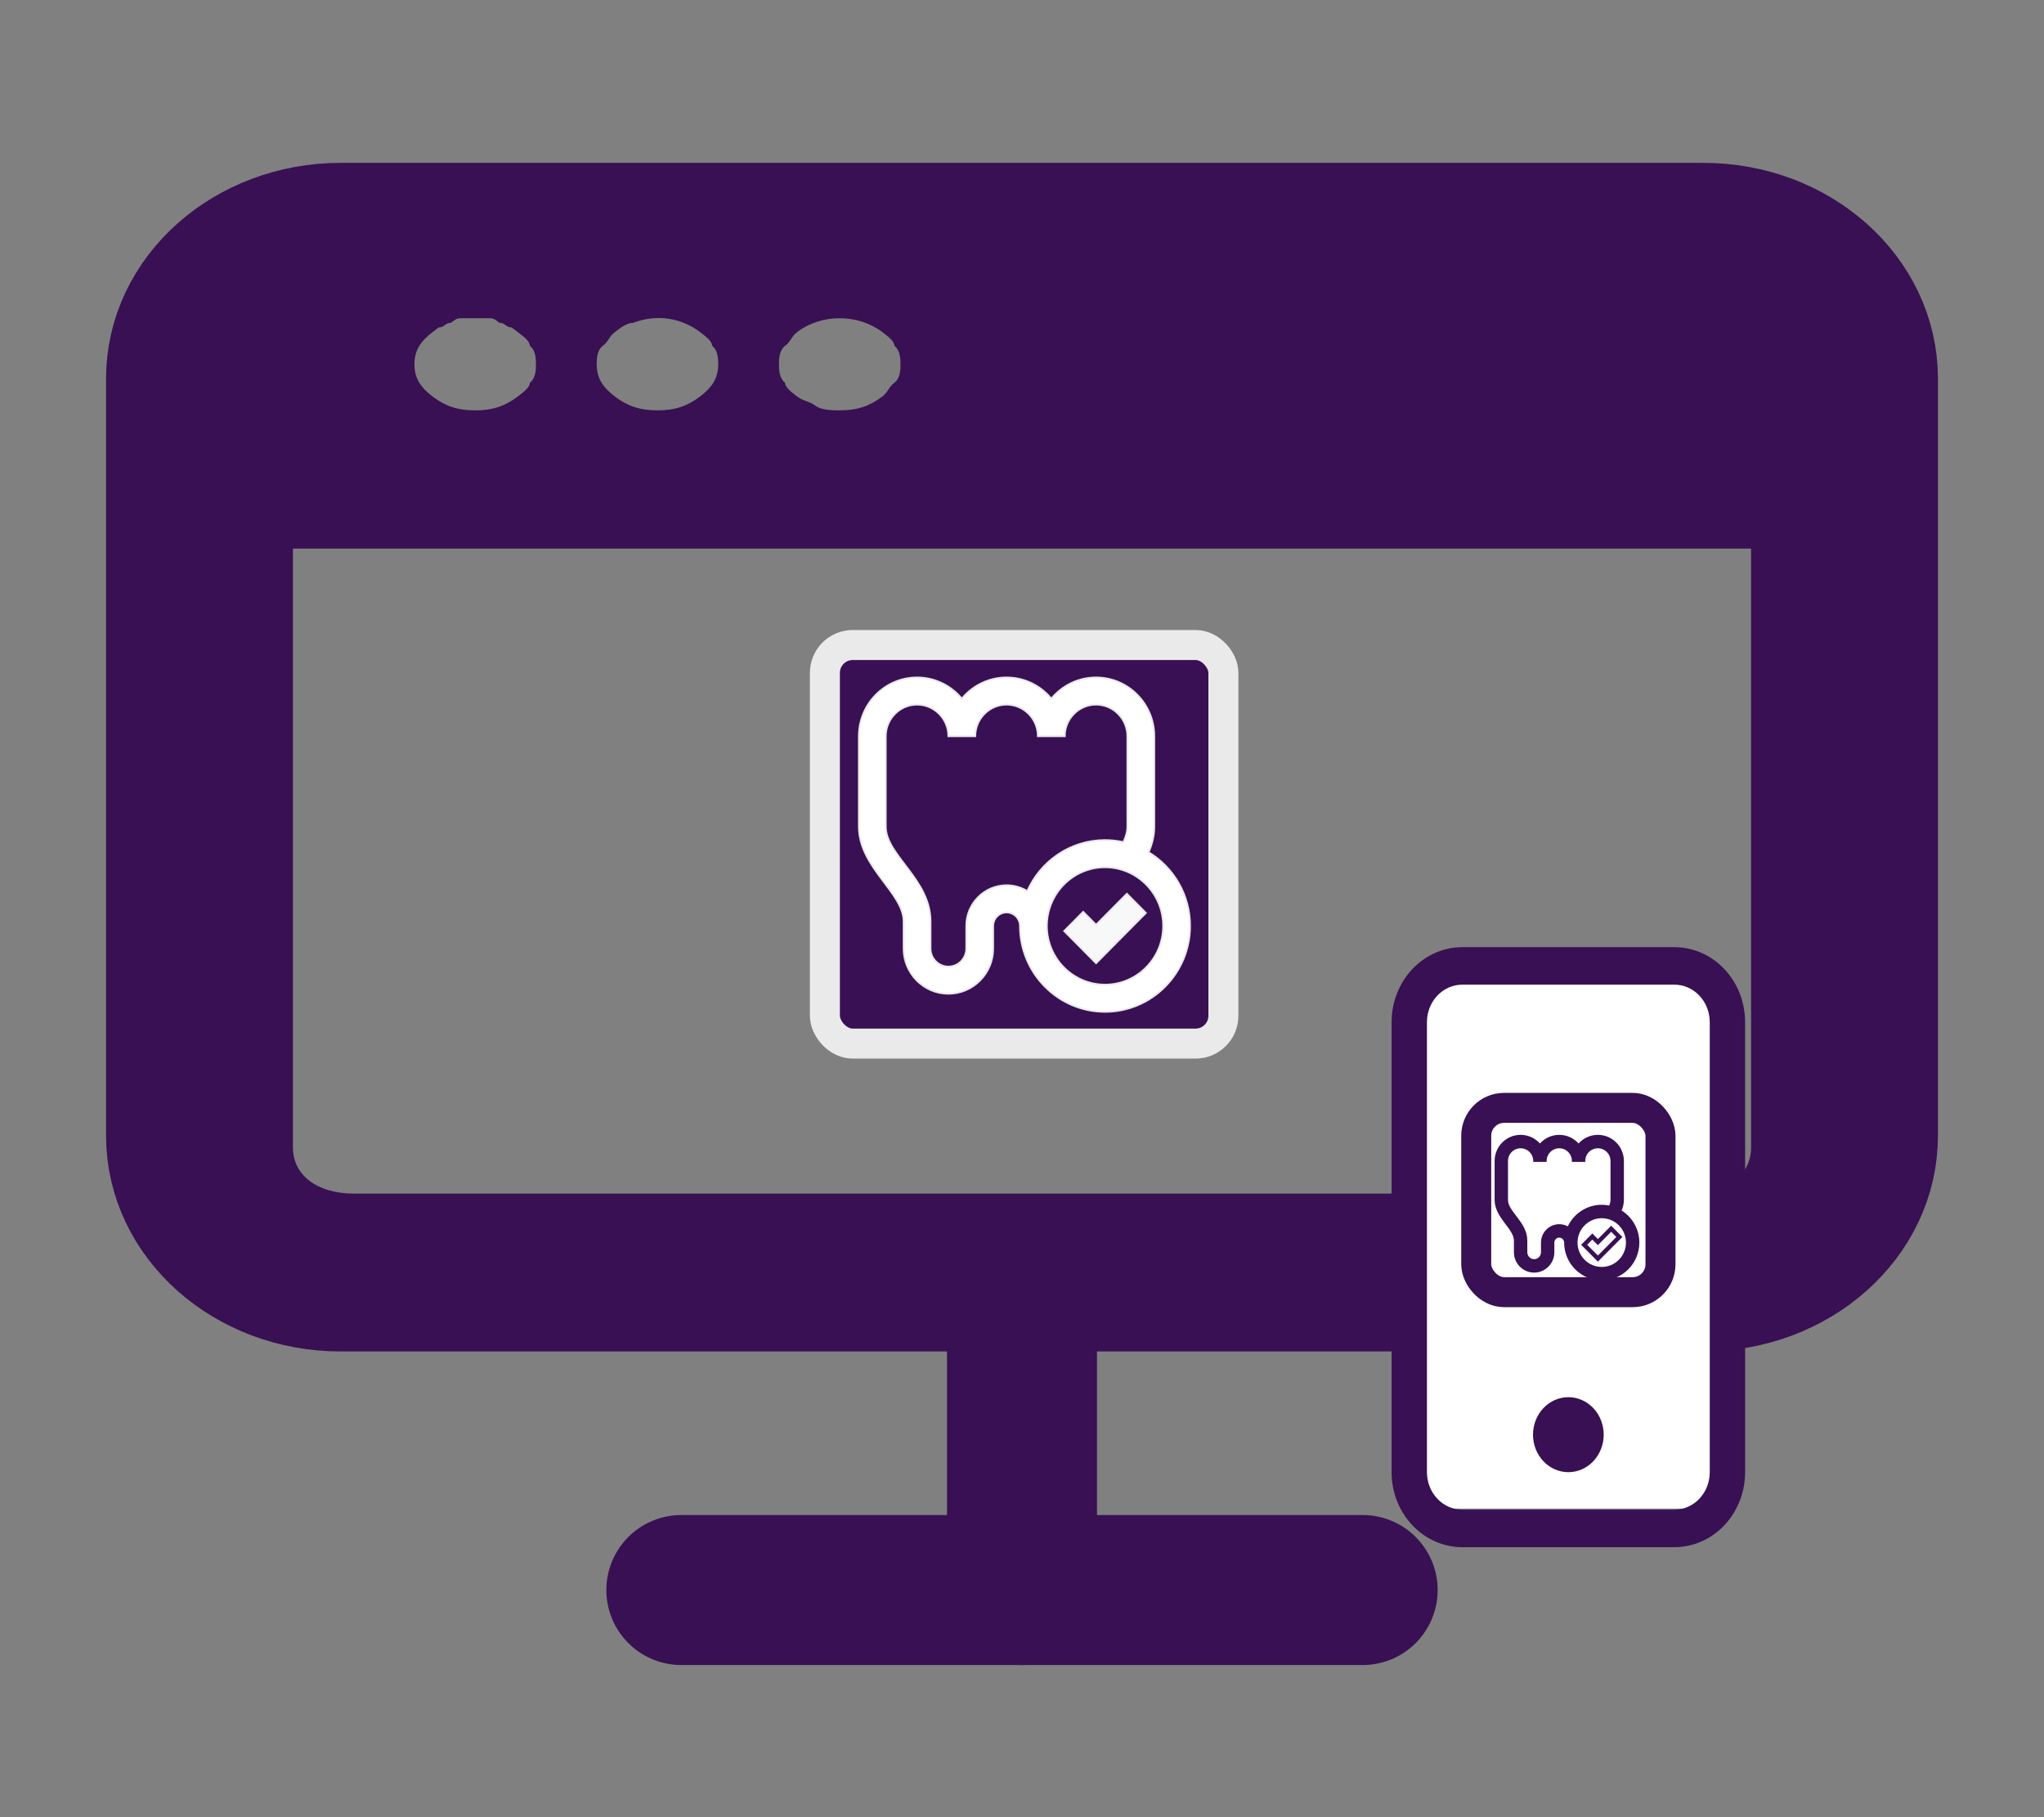 <svg width="477" height="424" viewBox="0 0 477 424" fill="none" xmlns="http://www.w3.org/2000/svg">
<rect x="0" y="0" width="477" height="424" fill="#808080" stroke="none"/>
<path d="M397.5 53H79.5C57.547 53 39.75 68.819 39.75 88.333V265C39.75 284.514 57.547 300.333 79.5 300.333H397.5C419.453 300.333 437.25 284.514 437.25 265V88.333C437.25 68.819 419.453 53 397.5 53Z" stroke="#391053" stroke-width="30" stroke-linecap="round" stroke-linejoin="round"/>
<path d="M159 371H318" stroke="#391053" stroke-width="35" stroke-linecap="round" stroke-linejoin="round"/>
<path d="M221 371C221 380.665 228.835 388.5 238.5 388.5C248.165 388.5 256 380.665 256 371H221ZM221 300.333V371H256V300.333H221Z" fill="#391053"/>
<path d="M394.464 42H82.536C58.432 42 40 55.975 40 74.25V267.75C40 286.025 58.432 300 82.536 300H394.464C418.568 300 437 286.025 437 267.75V74.25C437 55.975 418.568 42 394.464 42ZM183.204 80.7C184.621 79.625 184.621 78.55 186.039 77.475C191.711 73.175 200.218 73.175 205.889 77.475C207.307 78.55 208.725 79.625 208.725 80.7C210.143 81.775 210.143 83.925 210.143 85C210.143 86.075 210.143 88.225 208.725 89.3C207.307 90.375 207.307 91.45 205.889 92.525C203.054 94.675 200.218 95.75 195.964 95.75C194.546 95.75 191.711 95.75 190.293 94.675C188.875 93.6 187.457 93.6 186.039 92.525C184.621 91.45 183.204 90.375 183.204 89.3C181.786 88.225 181.786 86.075 181.786 85C181.786 83.925 181.786 81.775 183.204 80.7ZM140.668 80.7C142.086 79.625 142.086 78.55 143.504 77.475C144.921 76.4 146.339 75.325 147.757 75.325C153.429 73.175 159.1 74.25 163.354 77.475C164.771 78.55 166.189 79.625 166.189 80.7C167.607 81.775 167.607 83.925 167.607 85C167.607 88.225 166.189 90.375 163.354 92.525C160.518 94.675 157.682 95.75 153.429 95.75C149.175 95.75 146.339 94.675 143.504 92.525C140.668 90.375 139.25 88.225 139.25 85C139.25 83.925 139.25 81.775 140.668 80.7ZM100.968 77.475L102.386 76.4C103.804 76.4 103.804 75.325 105.221 75.325C106.639 74.25 106.639 74.25 108.057 74.25C109.475 74.25 112.311 74.25 113.729 74.25C115.146 74.25 115.146 74.25 116.564 75.325C117.982 75.325 117.982 76.4 119.4 76.4L120.818 77.475C122.236 78.55 123.654 79.625 123.654 80.7C125.071 81.775 125.071 83.925 125.071 85C125.071 86.075 125.071 88.225 123.654 89.3C123.654 90.375 122.236 91.45 120.818 92.525C117.982 94.675 115.146 95.75 110.893 95.75C106.639 95.75 103.804 94.675 100.968 92.525C98.132 90.375 96.714 88.225 96.714 85C96.714 81.775 98.132 79.625 100.968 77.475ZM408.643 267.75C408.643 274.2 402.971 278.5 394.464 278.5H82.536C74.029 278.5 68.357 274.2 68.357 267.75V128H408.643V267.75Z" fill="#391053"/>
<rect x="192.5" y="150.5" width="93" height="93" rx="6.5" fill="#391053" stroke="#EAEAEA" stroke-width="7"/>
<path d="M262.97 208.546L255.786 215.796L252.78 212.762L248.35 217.234L255.786 224.74L267.4 213.017L262.97 208.546Z" fill="#F8F8F8" stroke="#EAEAEA" stroke-width="0.417"/>
<path d="M268.024 198.849C268.837 197.03 269.363 195.057 269.363 192.862V171.78C269.363 164.224 263.272 158.076 255.786 158.076C251.592 158.076 247.836 160.007 245.343 163.033C242.851 160.007 239.094 158.076 234.9 158.076C230.706 158.076 226.949 160.007 224.457 163.033C221.964 160.007 218.208 158.076 214.014 158.076C206.527 158.076 200.437 164.224 200.437 171.78V192.862C200.437 202.401 210.881 208.278 210.881 214.998V221.322C210.881 227.135 215.565 231.863 221.324 231.863C227.082 231.863 231.767 227.135 231.767 221.322V216.052C231.767 214.308 233.172 212.889 234.9 212.889C236.627 212.889 238.033 214.308 238.033 216.052C238.033 227.095 246.934 236.08 257.875 236.08C268.816 236.08 277.717 227.095 277.717 216.052C277.717 208.749 273.824 202.348 268.024 198.849ZM239.742 207.924C238.327 207.062 236.67 206.565 234.9 206.565C229.718 206.565 225.501 210.821 225.501 216.052V221.323C225.501 223.647 223.627 225.539 221.324 225.539C219.021 225.539 217.147 223.648 217.147 221.323V214.998C217.147 205.142 206.703 199.608 206.703 192.862V171.78C206.703 167.711 209.983 164.401 214.014 164.401C218.045 164.401 221.324 167.711 221.324 171.78H227.59C227.59 167.711 230.869 164.401 234.9 164.401C238.931 164.401 242.21 167.711 242.21 171.78H248.476C248.476 167.711 251.755 164.401 255.786 164.401C259.817 164.401 263.096 167.711 263.096 171.78V192.862C263.096 194.083 262.74 195.287 262.163 196.496C260.782 196.188 259.347 196.024 257.875 196.024C249.799 196.024 242.836 200.919 239.742 207.924ZM257.875 229.755C250.389 229.755 244.299 223.608 244.299 216.052C244.299 208.496 250.389 202.349 257.875 202.349C265.361 202.349 271.451 208.496 271.451 216.052C271.451 223.608 265.361 229.755 257.875 229.755Z" fill="white" stroke="#EAEAEA" stroke-width="0.417"/>
<g clip-path="url(#clip0_14_1096)">
<rect x="331" y="229" width="69" height="123" fill="white"/>
<path d="M390.75 229.75C392.938 229.75 395.036 230.672 396.584 232.313C398.131 233.954 399 236.179 399 238.5V343.5C399 345.821 398.131 348.046 396.584 349.687C395.036 351.328 392.938 352.25 390.75 352.25H341.25C339.062 352.25 336.964 351.328 335.416 349.687C333.869 348.046 333 345.821 333 343.5V238.5C333 236.179 333.869 233.954 335.416 232.313C336.964 230.672 339.062 229.75 341.25 229.75H390.75ZM341.25 221C336.874 221 332.677 222.844 329.583 226.126C326.488 229.408 324.75 233.859 324.75 238.5V343.5C324.75 348.141 326.488 352.592 329.583 355.874C332.677 359.156 336.874 361 341.25 361H390.75C395.126 361 399.323 359.156 402.417 355.874C405.512 352.592 407.25 348.141 407.25 343.5V238.5C407.25 233.859 405.512 229.408 402.417 226.126C399.323 222.844 395.126 221 390.75 221H341.25Z" fill="#391053"/>
<path d="M366 343.5C368.188 343.5 370.286 342.578 371.834 340.937C373.381 339.296 374.25 337.071 374.25 334.75C374.25 332.429 373.381 330.204 371.834 328.563C370.286 326.922 368.188 326 366 326C363.812 326 361.714 326.922 360.166 328.563C358.619 330.204 357.75 332.429 357.75 334.75C357.75 337.071 358.619 339.296 360.166 340.937C361.714 342.578 363.812 343.5 366 343.5Z" fill="#391053"/>
</g>
<rect x="344.5" y="258.5" width="43" height="43" rx="6.5" fill="white" stroke="#391053" stroke-width="7"/>
<path d="M375.993 286.701L372.892 289.818L371.594 288.514L369.682 290.437L372.892 293.664L377.905 288.624L375.993 286.701Z" fill="#F8F8F8" stroke="#391053"/>
<path d="M378.174 282.531C378.525 281.749 378.752 280.901 378.752 279.957V270.892C378.752 267.643 376.123 265 372.892 265C371.081 265 369.46 265.83 368.384 267.131C367.308 265.83 365.687 265 363.876 265C362.066 265 360.444 265.83 359.368 267.131C358.292 265.83 356.671 265 354.86 265C351.629 265 349 267.643 349 270.892V279.957C349 284.059 353.508 286.586 353.508 289.475V292.194C353.508 294.694 355.53 296.727 358.016 296.727C360.501 296.727 362.524 294.694 362.524 292.194V289.928C362.524 289.178 363.13 288.568 363.876 288.568C364.622 288.568 365.228 289.178 365.228 289.928C365.228 294.677 369.071 298.54 373.793 298.54C378.516 298.54 382.359 294.677 382.359 289.928C382.359 286.788 380.678 284.036 378.174 282.531ZM365.966 286.434C365.355 286.063 364.64 285.849 363.876 285.849C361.639 285.849 359.819 287.679 359.819 289.928V292.195C359.819 293.194 359.01 294.008 358.016 294.008C357.022 294.008 356.213 293.194 356.213 292.195V289.475C356.213 285.237 351.705 282.858 351.705 279.957V270.892C351.705 269.143 353.12 267.719 354.86 267.719C356.6 267.719 358.016 269.143 358.016 270.892H360.721C360.721 269.143 362.136 267.719 363.876 267.719C365.616 267.719 367.032 269.143 367.032 270.892H369.736C369.736 269.143 371.152 267.719 372.892 267.719C374.632 267.719 376.047 269.143 376.047 270.892V279.957C376.047 280.482 375.894 281 375.645 281.52C375.048 281.387 374.429 281.317 373.793 281.317C370.308 281.317 367.302 283.422 365.966 286.434ZM373.794 295.82C370.562 295.82 367.933 293.177 367.933 289.928C367.933 286.679 370.562 284.036 373.794 284.036C377.025 284.036 379.654 286.679 379.654 289.928C379.654 293.177 377.025 295.82 373.794 295.82Z" fill="#391053" stroke="#391053" stroke-width="0.417"/>
<defs>
<clipPath id="clip0_14_1096">
<rect width="132" height="140" fill="white" transform="translate(300 221)"/>
</clipPath>
</defs>
</svg>
